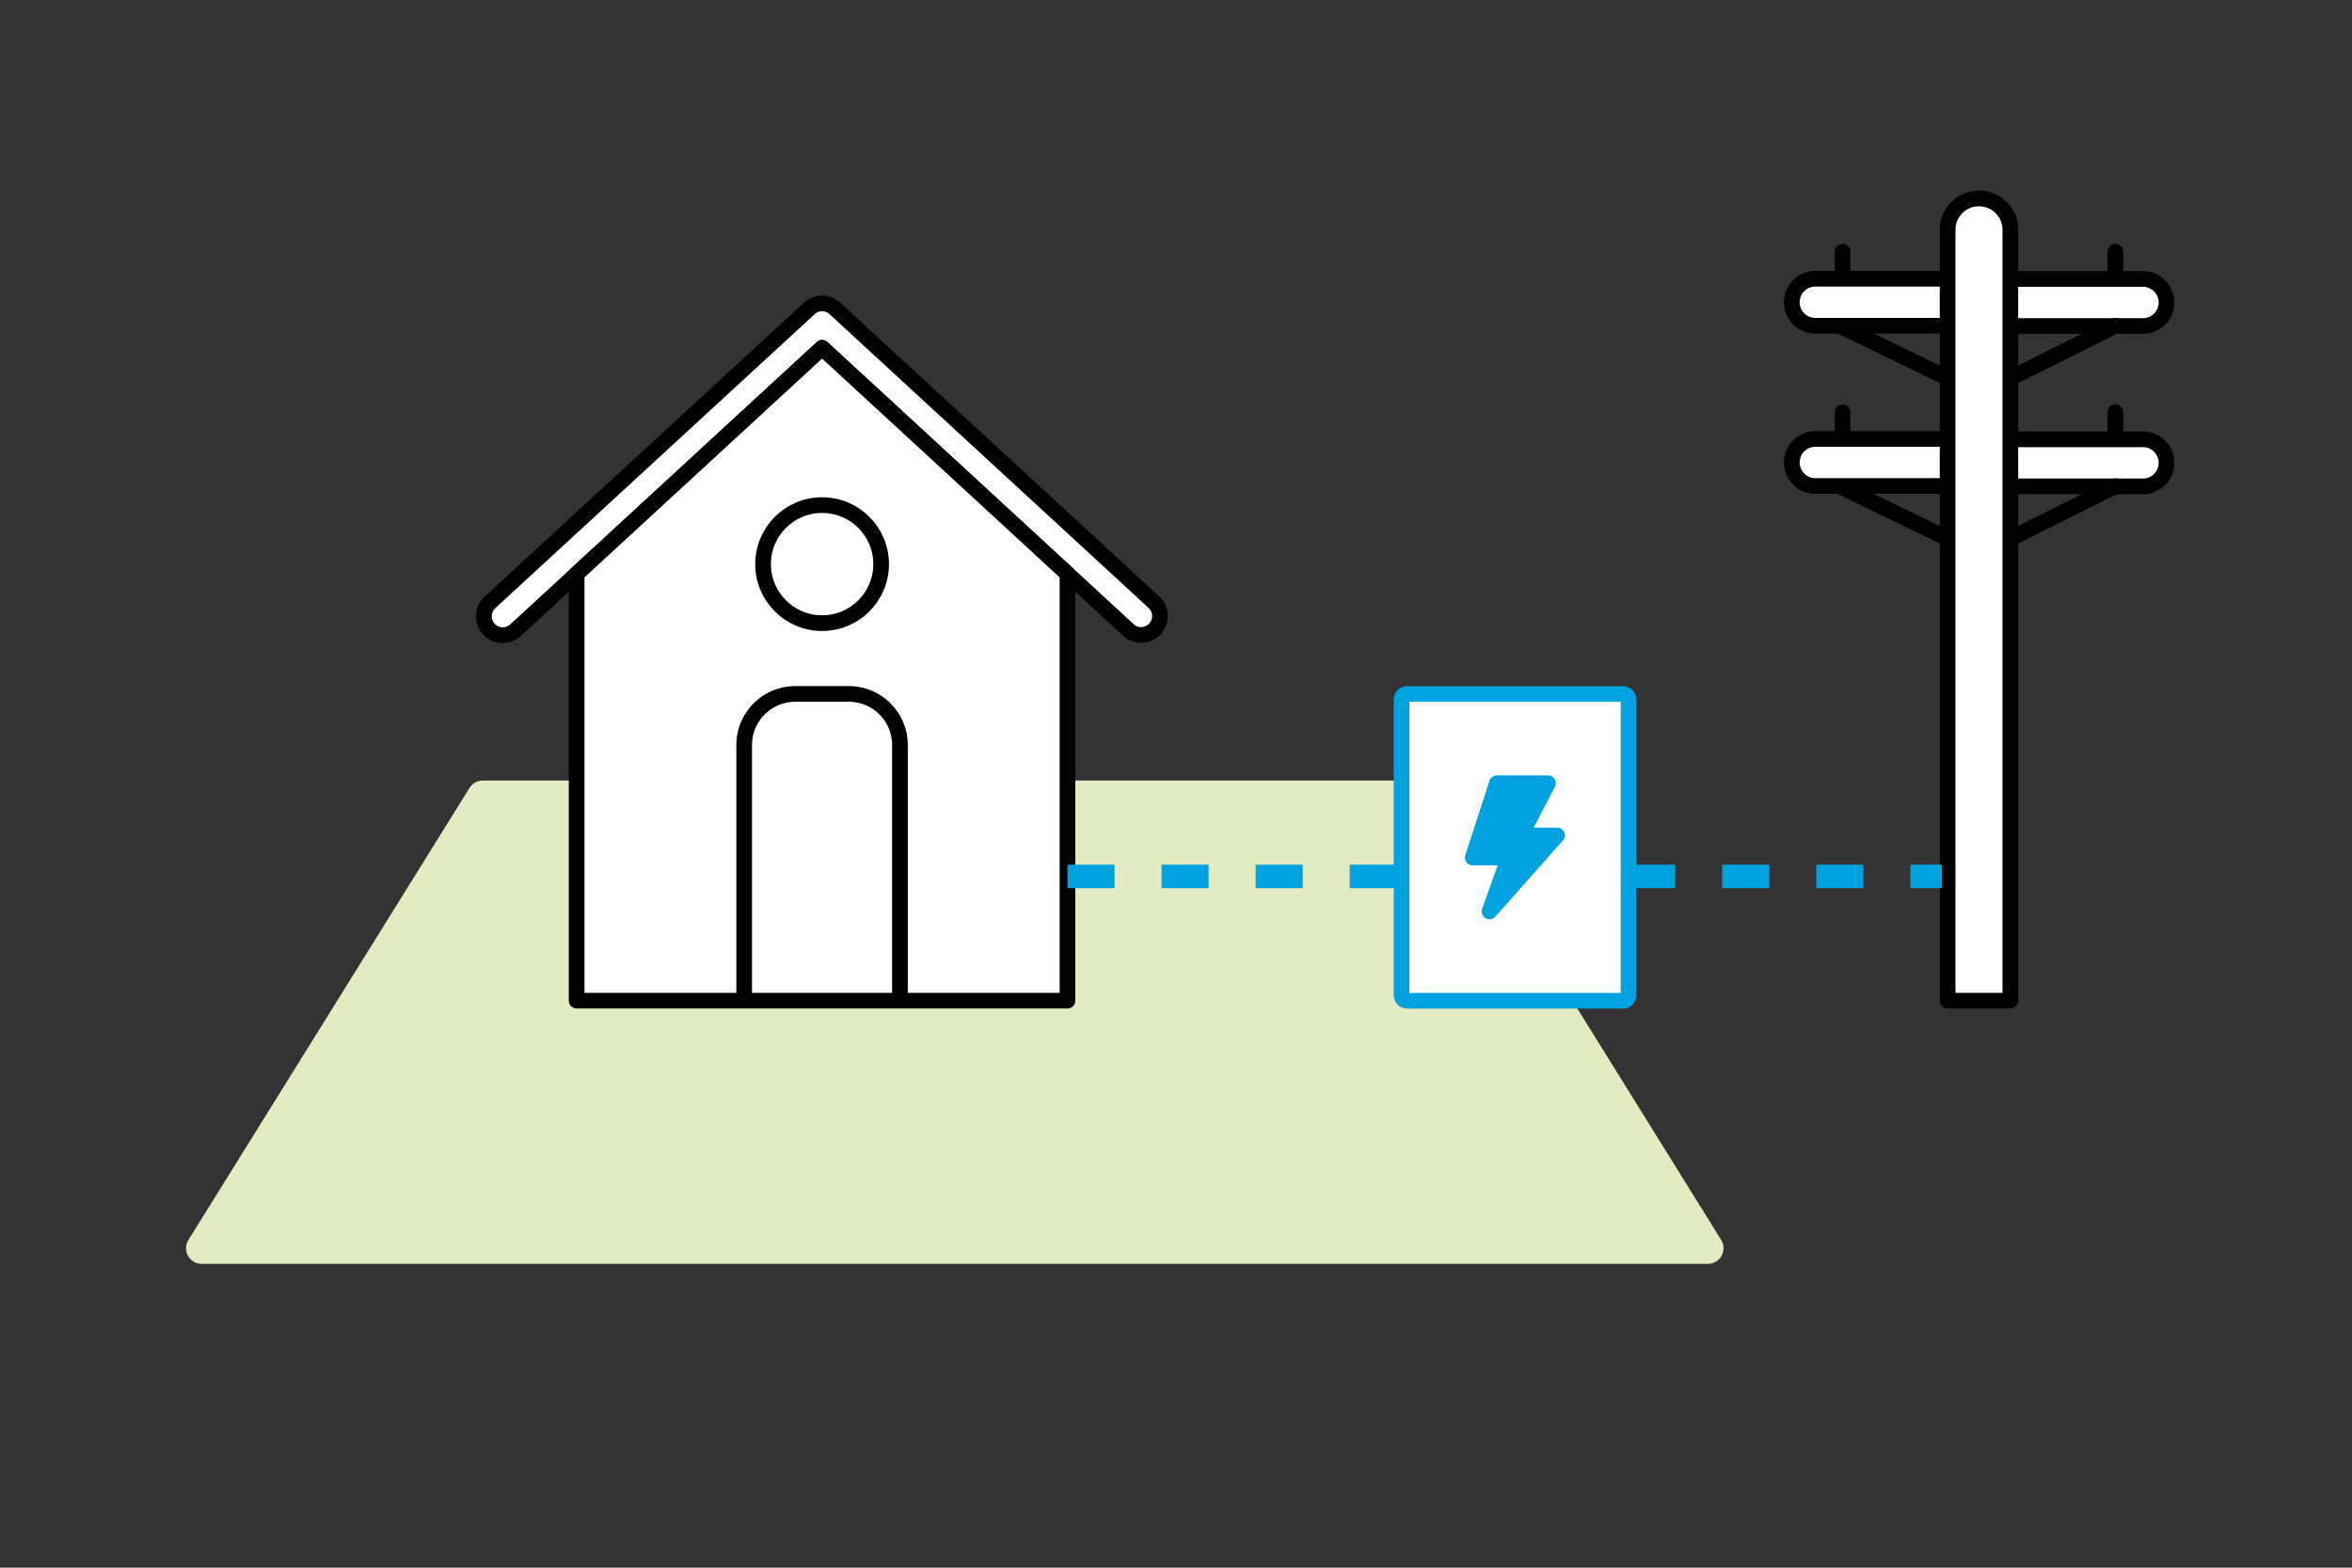 <svg aria-hidden="true" id="Calque_1" data-name="Calque 1" xmlns="http://www.w3.org/2000/svg" viewBox="0 0 300 200"><rect x="0" y="0" width="300" height="200" fill="#333333" stroke="none"/><defs><style>.cls-1{fill:#e2ebc2;}.cls-2,.cls-5,.cls-6{fill:none;}.cls-2,.cls-3,.cls-4,.cls-5{stroke:#000;}.cls-2,.cls-3,.cls-7,.cls-8{stroke-linecap:round;}.cls-2,.cls-3,.cls-4,.cls-7,.cls-8{stroke-linejoin:round;}.cls-2,.cls-3,.cls-4,.cls-5,.cls-7,.cls-8{stroke-width:2px;}.cls-3,.cls-4,.cls-7{fill:#fff;}.cls-5,.cls-6{stroke-miterlimit:10;}.cls-6,.cls-7,.cls-8{stroke:#00a3e0;}.cls-6{stroke-width:3px;stroke-dasharray:6 6;}.cls-8{fill:#00a3e0;}</style></defs><path class="cls-1" d="M219.57,158.24l-19-30.58H179.49a.72.72,0,0,1-.72-.72V99.58H136.16v28.08H73.55V99.58h-12a2,2,0,0,0-1.7,1L24,158.24a2,2,0,0,0,1.7,3H217.87A2,2,0,0,0,219.57,158.24Z"/><line class="cls-2" x1="235.03" y1="56.05" x2="235.03" y2="52.59"/><line class="cls-2" x1="269.82" y1="56.05" x2="269.82" y2="52.59"/><path class="cls-3" d="M248.46,62H231.55a3,3,0,0,1-3-3h0a3,3,0,0,1,3-3h16.91"/><path class="cls-3" d="M256.42,56.05h16.92a3,3,0,0,1,3,3h0a3,3,0,0,1-3,3H256.42"/><line class="cls-2" x1="235.03" y1="62.21" x2="248.43" y2="68.71"/><line class="cls-2" x1="256.42" y1="68.71" x2="269.82" y2="62.02"/><line class="cls-2" x1="235.03" y1="35.59" x2="235.03" y2="32.12"/><line class="cls-2" x1="269.82" y1="35.59" x2="269.82" y2="32.12"/><path class="cls-3" d="M248.46,41.56H231.55a3,3,0,0,1-3-3h0a3,3,0,0,1,3-3h16.91"/><path class="cls-3" d="M256.42,35.59h16.92a3,3,0,0,1,3,3h0a3,3,0,0,1-3,3H256.42"/><line class="cls-2" x1="235.03" y1="41.74" x2="248.43" y2="48.24"/><line class="cls-2" x1="256.42" y1="48.24" x2="269.82" y2="41.56"/><path class="cls-3" d="M256.42,127.66V29.32a4,4,0,0,0-4-4h0a4,4,0,0,0-4,4v98.34Z"/><path class="cls-4" d="M145.55,81a2.38,2.38,0,0,1-1.63-.64l-39.06-36-39.06,36a2.41,2.41,0,1,1-3.27-3.54l40.7-37.47a2.38,2.38,0,0,1,3.26,0l40.69,37.47A2.41,2.41,0,0,1,145.55,81Z"/><polygon class="cls-3" points="136.16 73.22 104.86 44.39 73.55 73.22 73.55 127.66 136.16 127.66 136.16 73.22"/><circle class="cls-5" cx="104.86" cy="71.97" r="7.53"/><path class="cls-5" d="M94.92,127.66V95.05a6.52,6.52,0,0,1,6.53-6.52h6.82a6.52,6.52,0,0,1,6.52,6.52v32.61"/><line class="cls-6" x1="136.16" y1="111.81" x2="178.77" y2="111.81"/><line class="cls-6" x1="207.67" y1="111.81" x2="247.71" y2="111.81"/><path class="cls-7" d="M178.77,100.26v-11a.72.72,0,0,1,.72-.72H207a.72.72,0,0,1,.72.72v37.69a.72.72,0,0,1-.72.72H179.49a.72.72,0,0,1-.72-.72Z"/><polygon class="cls-8" points="190.93 99.92 197.44 99.92 193.97 106.58 198.59 106.58 189.99 116.27 192.45 109.41 187.85 109.41 190.93 99.92"/></svg>